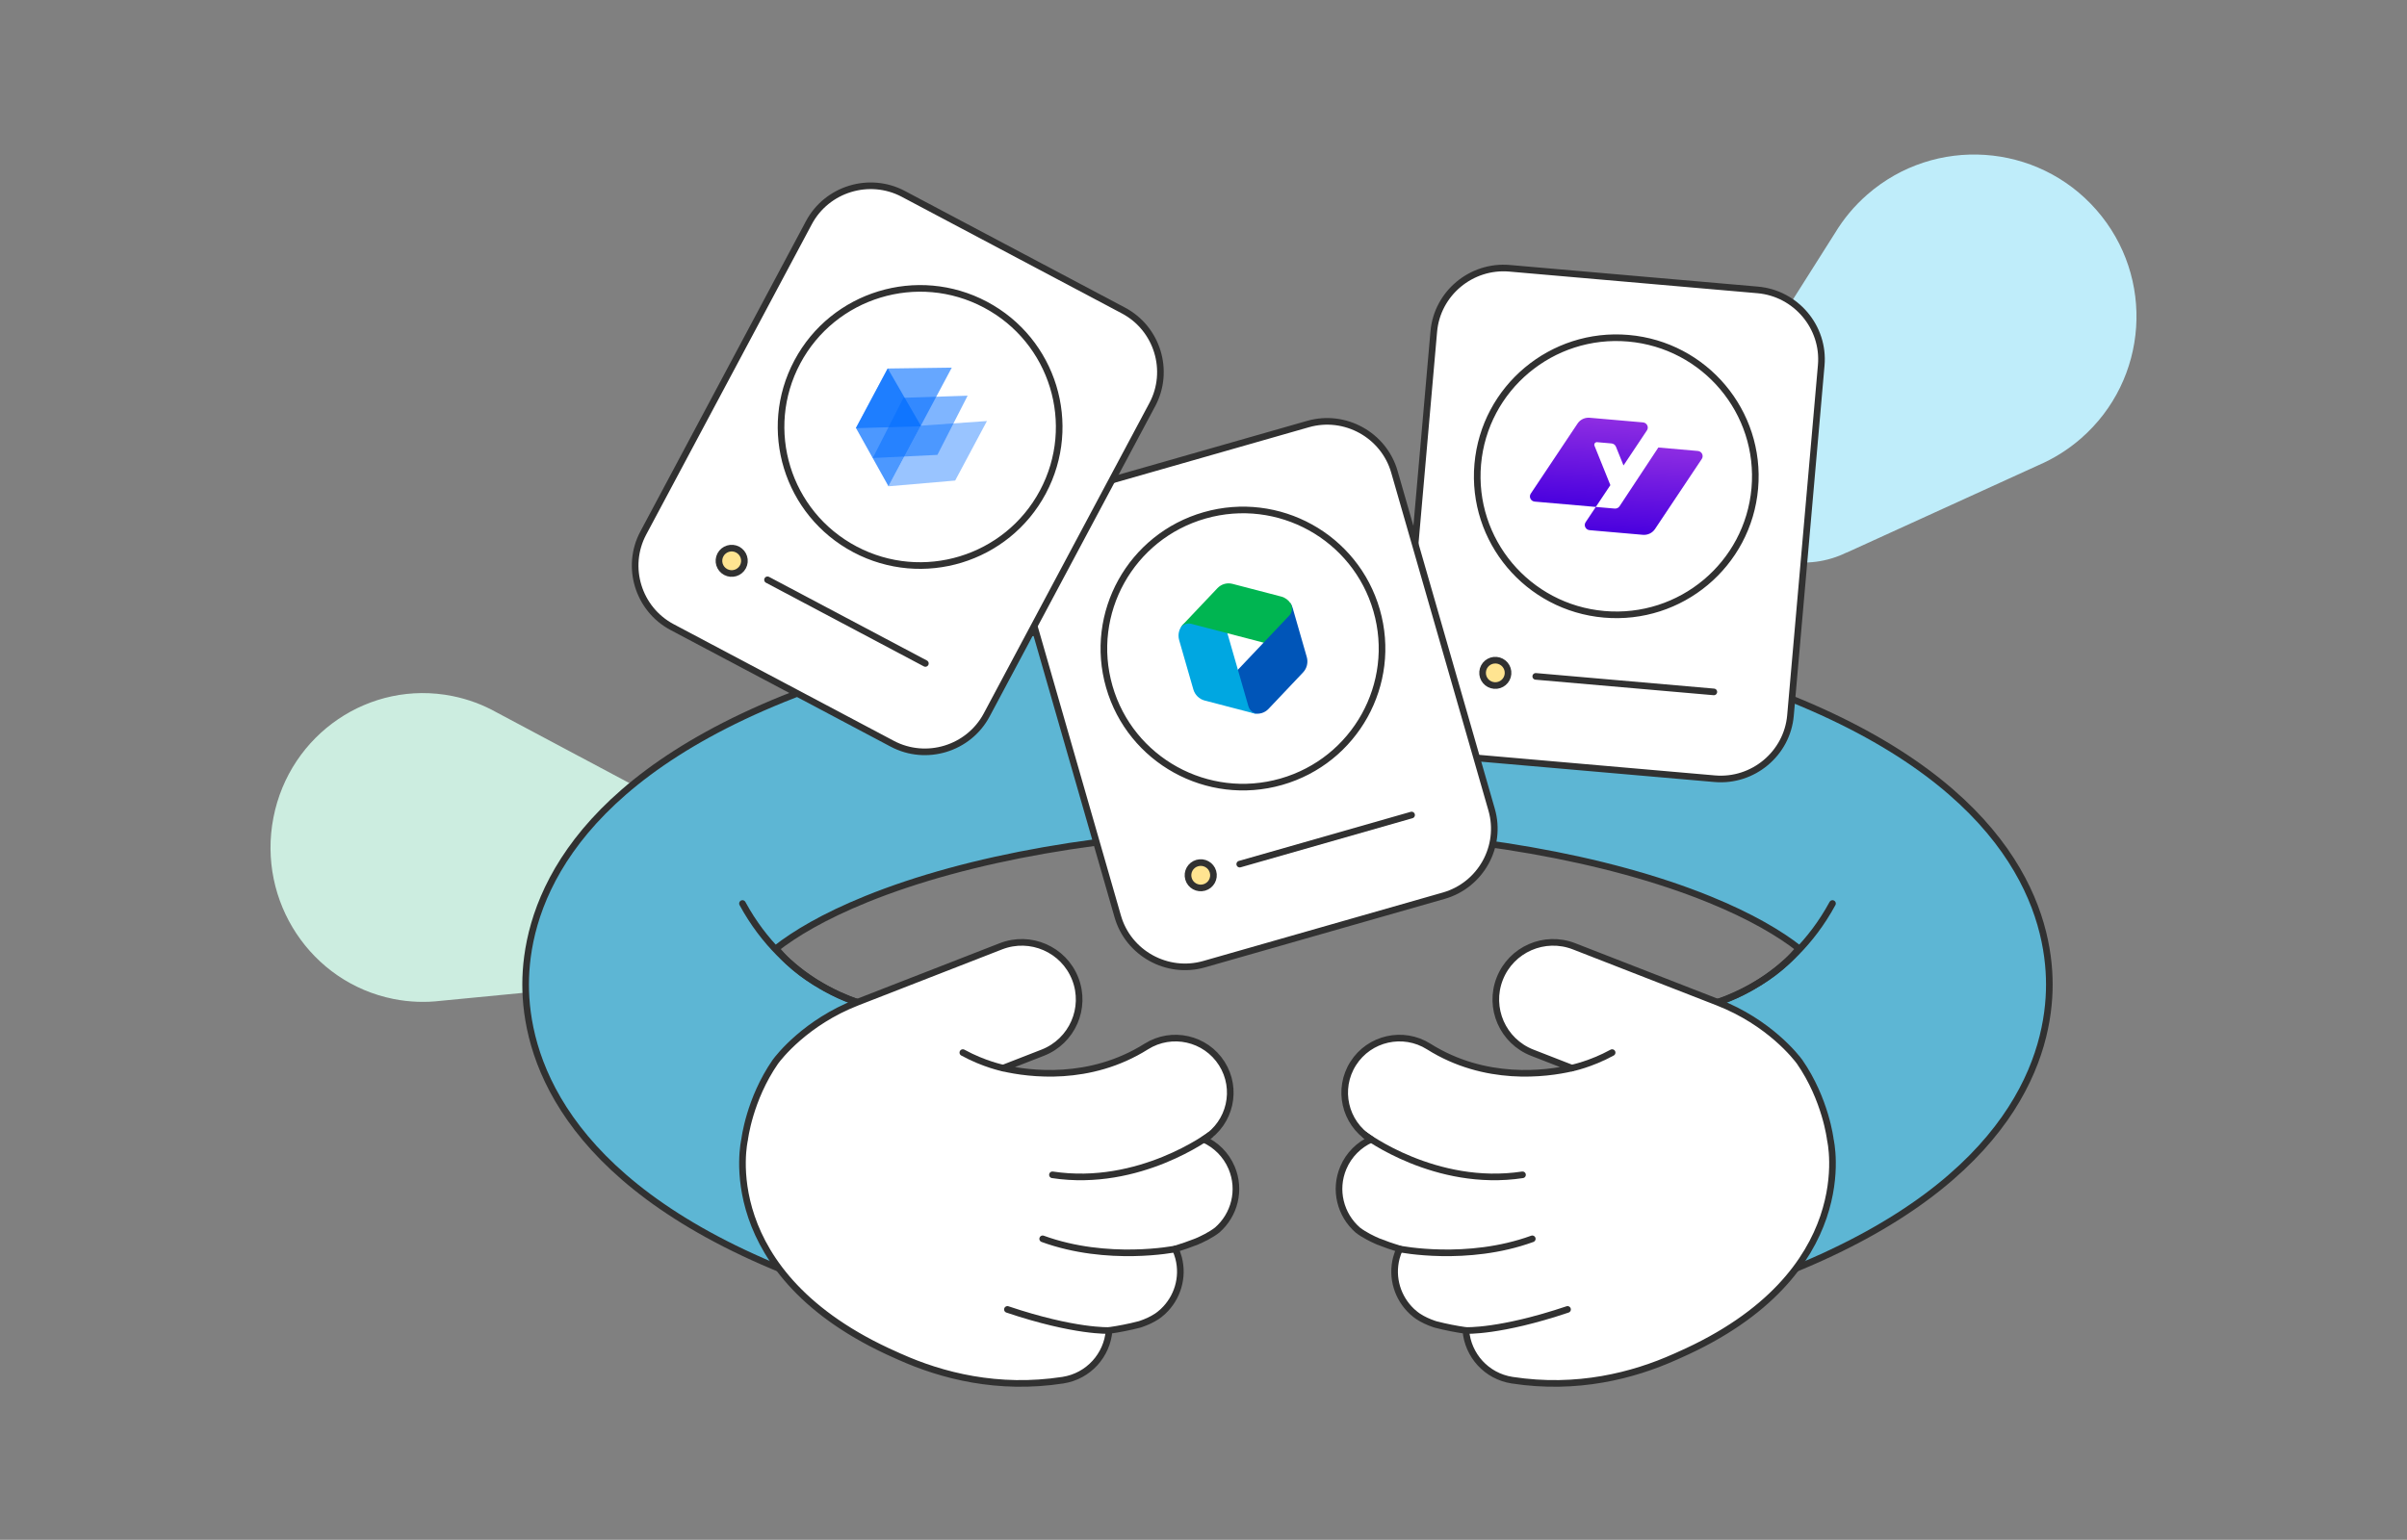 <svg width="436" height="279" viewBox="0 0 436 279" fill="none" xmlns="http://www.w3.org/2000/svg">
<rect x="0" y="0" width="436" height="279" fill="#808080" stroke="none"/>
<path fill-rule="evenodd" clip-rule="evenodd" d="M49.525 148.158C46.581 163.316 56.317 178.022 71.27 181.007C74.171 181.585 77.053 181.674 79.839 181.341L115.486 177.895L115.479 177.875C122.81 177.395 129.199 172.004 130.685 164.353C132.171 156.702 128.274 149.258 121.669 145.998L121.683 145.983L89.984 129.097C87.531 127.719 84.829 126.695 81.93 126.116C66.976 123.132 52.468 133.001 49.525 148.158Z" fill="#CCEDE0"/>
<path fill-rule="evenodd" clip-rule="evenodd" d="M379.739 38.038C369.054 25.833 350.477 24.584 338.247 35.246C335.875 37.314 333.921 39.681 332.381 42.238L312.005 74.435L312.027 74.441C307.646 80.916 307.962 89.751 313.356 95.911C318.75 102.072 327.48 103.572 334.498 100.109L334.501 100.131L369.209 84.305C371.955 83.127 374.568 81.512 376.941 79.444C389.171 68.78 390.424 50.243 379.739 38.038Z" fill="#BFEDFA"/>
<path fill-rule="evenodd" clip-rule="evenodd" d="M324.57 126.65C300.092 116.724 267.976 111.257 234.139 111.257C233.828 111.257 233.522 111.267 233.212 111.267C232.902 111.267 232.595 111.257 232.286 111.257C198.448 111.257 166.332 116.724 141.854 126.65C101.271 143.107 95.211 166.134 95.211 178.396C95.211 190.657 101.271 213.684 141.854 230.141C146.109 231.866 150.609 233.448 155.295 234.899V193.197V181.6C155.295 181.6 145.832 178.592 140.577 171.86C143.941 169.229 149.122 166.081 156.934 162.913C175.363 155.439 200.879 150.98 227.55 150.506V150.55C229.432 150.503 231.321 150.48 233.212 150.472C235.104 150.48 236.993 150.503 238.874 150.55V150.506C265.545 150.98 291.06 155.439 309.49 162.913C317.303 166.081 322.484 169.229 325.847 171.86C320.593 178.592 311.13 181.6 311.13 181.6V193.197V234.899C315.816 233.448 320.315 231.866 324.57 230.141C365.154 213.684 371.214 190.657 371.214 178.396C371.214 166.134 365.154 143.107 324.57 126.65Z" fill="#5DB6D4" stroke="#313131" stroke-width="1.2" stroke-linecap="round" stroke-linejoin="round"/>
<path d="M155.294 181.6C155.294 181.6 142.33 178.151 134.49 163.711" stroke="#313131" stroke-width="1.2" stroke-linecap="round" stroke-linejoin="round"/>
<path d="M311.13 181.6C311.13 181.6 324.094 178.151 331.934 163.711" stroke="#313131" stroke-width="1.2" stroke-linecap="round" stroke-linejoin="round"/>
<path fill-rule="evenodd" clip-rule="evenodd" d="M243.329 211.592C244.336 209.213 246.171 207.44 248.355 206.447C248.305 206.415 248.253 206.389 248.202 206.356C243.568 203.44 242.182 197.331 245.106 192.711C248.032 188.09 254.162 186.708 258.797 189.626C269.038 196.067 280.013 194.608 284.703 193.532L277.554 190.746C272.212 188.663 269.575 182.659 271.663 177.335C273.753 172.009 279.777 169.381 285.119 171.463L311.13 181.6C320.5 185.253 325.362 191.551 325.975 192.382C330.713 199.227 331.546 206.505 331.546 206.505C331.546 206.505 337.348 230.881 304.129 245.534C304.009 245.59 303.886 245.644 303.766 245.699C303.643 245.752 303.533 245.808 303.41 245.861C303.41 245.861 303.409 245.856 303.408 245.856C295.834 249.253 285.673 251.894 273.895 250.08C269.254 249.365 265.874 245.55 265.524 241.076C263.731 240.819 261.906 240.466 260.047 239.985C259.946 239.958 259.851 239.921 259.752 239.891C258.791 239.562 257.787 239.122 256.89 238.529C256.835 238.491 256.78 238.454 256.727 238.415C256.616 238.339 256.509 238.258 256.402 238.176C256.222 238.034 256.048 237.886 255.878 237.733C255.829 237.688 255.776 237.646 255.729 237.599C253.187 235.201 251.996 231.536 252.938 227.921C253.086 227.355 253.289 226.819 253.524 226.304C252.239 225.915 250.943 225.456 249.642 224.946C248.68 224.537 247.13 223.8 245.943 222.877C242.81 220.145 241.624 215.625 243.329 211.592Z" fill="white" stroke="#313131" stroke-width="1.2" stroke-linecap="round" stroke-linejoin="round"/>
<path d="M284.703 193.532C284.703 193.532 288.141 192.848 292.019 190.725" stroke="#313131" stroke-width="1.2" stroke-linecap="round" stroke-linejoin="round"/>
<path d="M247.247 205.669C247.247 205.669 260.028 215.263 275.786 212.87" stroke="#313131" stroke-width="1.2" stroke-linecap="round" stroke-linejoin="round"/>
<path d="M253.524 226.304C253.524 226.304 265.745 228.773 277.555 224.469" stroke="#313131" stroke-width="1.2" stroke-linecap="round" stroke-linejoin="round"/>
<path d="M265.525 241.077C265.525 241.077 271.684 241.383 283.942 237.262" stroke="#313131" stroke-width="1.2" stroke-linecap="round" stroke-linejoin="round"/>
<path fill-rule="evenodd" clip-rule="evenodd" d="M223.095 211.592C222.088 209.213 220.253 207.44 218.069 206.447C218.119 206.415 218.171 206.389 218.222 206.356C222.856 203.44 224.242 197.331 221.318 192.711C218.392 188.09 212.262 186.708 207.627 189.626C197.386 196.067 186.411 194.608 181.721 193.532L188.87 190.746C194.212 188.663 196.849 182.659 194.761 177.335C192.671 172.009 186.647 169.381 181.305 171.463L155.294 181.6C145.924 185.253 141.062 191.551 140.449 192.382C135.712 199.227 134.878 206.505 134.878 206.505C134.878 206.505 129.076 230.881 162.295 245.534C162.415 245.59 162.538 245.644 162.658 245.699C162.781 245.752 162.891 245.808 163.014 245.861C163.014 245.861 163.015 245.856 163.016 245.856C170.59 249.253 180.751 251.894 192.53 250.08C197.17 249.365 200.55 245.55 200.9 241.076C202.693 240.819 204.518 240.466 206.377 239.985C206.478 239.958 206.573 239.921 206.672 239.891C207.633 239.562 208.637 239.122 209.534 238.529C209.589 238.491 209.644 238.454 209.697 238.415C209.808 238.339 209.915 238.258 210.022 238.176C210.202 238.034 210.376 237.886 210.546 237.733C210.595 237.688 210.648 237.646 210.695 237.599C213.237 235.201 214.428 231.536 213.486 227.921C213.338 227.355 213.135 226.819 212.9 226.304C214.185 225.915 215.481 225.456 216.783 224.946C217.744 224.537 219.294 223.8 220.481 222.877C223.614 220.145 224.8 215.625 223.095 211.592Z" fill="white" stroke="#313131" stroke-width="1.2" stroke-linecap="round" stroke-linejoin="round"/>
<path d="M181.721 193.532C181.721 193.532 178.283 192.848 174.405 190.725" stroke="#313131" stroke-width="1.2" stroke-linecap="round" stroke-linejoin="round"/>
<path d="M219.177 205.669C219.177 205.669 206.396 215.263 190.638 212.87" stroke="#313131" stroke-width="1.2" stroke-linecap="round" stroke-linejoin="round"/>
<path d="M212.9 226.304C212.9 226.304 200.679 228.773 188.869 224.469" stroke="#313131" stroke-width="1.2" stroke-linecap="round" stroke-linejoin="round"/>
<path d="M200.899 241.077C200.899 241.077 194.74 241.383 182.482 237.262" stroke="#313131" stroke-width="1.2" stroke-linecap="round" stroke-linejoin="round"/>
<path fill-rule="evenodd" clip-rule="evenodd" d="M310.596 141.099L265.66 137.18C258.72 136.575 253.538 130.431 254.144 123.527L259.714 60.072C260.32 53.164 266.498 48.006 273.442 48.612L318.379 52.53C325.319 53.136 330.501 59.28 329.895 66.183L324.325 129.639C323.719 136.547 317.541 141.705 310.596 141.099Z" fill="white" stroke="#313131" stroke-width="1.2" stroke-linecap="round" stroke-linejoin="round"/>
<path fill-rule="evenodd" clip-rule="evenodd" d="M317.862 88.487C316.65 102.3 304.433 112.517 290.575 111.309C276.718 110.1 266.466 97.924 267.678 84.111C268.891 70.299 281.108 60.081 294.966 61.289C308.823 62.497 319.074 74.675 317.862 88.487Z" fill="white" stroke="#313131" stroke-width="1.2" stroke-linecap="round" stroke-linejoin="round"/>
<path fill-rule="evenodd" clip-rule="evenodd" d="M273.159 122.119C273.048 123.385 271.928 124.321 270.658 124.21C269.388 124.1 268.449 122.984 268.56 121.718C268.671 120.452 269.79 119.516 271.061 119.627C272.331 119.738 273.269 120.853 273.159 122.119Z" fill="#FFE491" stroke="#313131" stroke-width="1.2" stroke-linecap="round" stroke-linejoin="round"/>
<path fill-rule="evenodd" clip-rule="evenodd" d="M278.182 122.557L310.443 125.37L278.182 122.557Z" fill="white"/>
<path d="M278.182 122.557L310.443 125.37" stroke="#313131" stroke-width="1.2" stroke-linecap="round" stroke-linejoin="round"/>
<path fill-rule="evenodd" clip-rule="evenodd" d="M285.759 76.739L277.283 89.439C276.888 90.03 277.281 90.824 277.998 90.887L289.064 91.853L291.699 87.903L288.821 80.76C288.69 80.435 288.953 80.09 289.305 80.121L291.905 80.348C292.264 80.379 292.575 80.608 292.708 80.938L294.079 84.338L298.32 77.984C298.714 77.393 298.324 76.599 297.605 76.537L287.956 75.695C287.885 75.689 287.814 75.686 287.745 75.686C286.948 75.686 286.201 76.078 285.759 76.739Z" fill="url(#paint0_linear_106_4924)"/>
<path fill-rule="evenodd" clip-rule="evenodd" d="M293.361 91.729C293.17 92.019 292.83 92.181 292.479 92.15L289.064 91.853L287.221 94.614C286.825 95.207 287.218 96 287.936 96.063L297.585 96.904C298.457 96.98 299.301 96.58 299.781 95.86L308.258 83.16C308.652 82.569 308.261 81.774 307.542 81.711L300.388 81.087L293.361 91.729Z" fill="url(#paint1_linear_106_4924)"/>
<path fill-rule="evenodd" clip-rule="evenodd" d="M261.52 162.297L218.112 174.703C211.426 176.614 204.388 172.726 202.47 166.062L184.856 104.831C182.938 98.167 186.841 91.152 193.526 89.241L236.934 76.834C243.62 74.923 250.658 78.813 252.576 85.476L270.19 146.706C272.108 153.371 268.206 160.387 261.52 162.297Z" fill="white" stroke="#313131" stroke-width="1.2" stroke-linecap="round" stroke-linejoin="round"/>
<path fill-rule="evenodd" clip-rule="evenodd" d="M249.36 110.593C253.194 123.921 245.462 137.824 232.091 141.646C218.719 145.467 204.77 137.761 200.936 124.433C197.102 111.104 204.834 97.201 218.205 93.38C231.577 89.558 245.526 97.264 249.36 110.593Z" fill="white"/>
<path fill-rule="evenodd" clip-rule="evenodd" d="M249.36 110.593C253.194 123.921 245.462 137.824 232.091 141.646C218.719 145.467 204.77 137.761 200.936 124.433C197.102 111.104 204.834 97.201 218.205 93.38C231.577 89.558 245.526 97.264 249.36 110.593Z" fill="white" stroke="#313131" stroke-width="1.2" stroke-linecap="round" stroke-linejoin="round"/>
<path fill-rule="evenodd" clip-rule="evenodd" d="M219.717 157.959C220.069 159.18 219.361 160.454 218.135 160.804C216.91 161.154 215.631 160.448 215.281 159.227C214.929 158.006 215.637 156.732 216.862 156.381C218.088 156.031 219.366 156.737 219.717 157.959Z" fill="#FFE491" stroke="#313131" stroke-width="1.2" stroke-linecap="round" stroke-linejoin="round"/>
<path fill-rule="evenodd" clip-rule="evenodd" d="M224.564 156.574L255.693 147.677L224.564 156.574Z" fill="white"/>
<path d="M224.564 156.574L255.693 147.677" stroke="#313131" stroke-width="1.2" stroke-linecap="round" stroke-linejoin="round"/>
<path fill-rule="evenodd" clip-rule="evenodd" d="M232.827 111.743L228.798 115.912L228.884 116.445L223.964 121.639L225.823 128.095C226.028 128.807 227.043 129.232 227.043 129.232C228.031 129.49 229.071 129.192 229.771 128.453L236.035 121.839C236.737 121.099 236.991 120.03 236.704 119.033L234.14 110.119C234.045 109.791 233.892 109.489 233.7 109.22C233.842 110.677 233.287 111.193 232.827 111.743Z" fill="#0055B8"/>
<path fill-rule="evenodd" clip-rule="evenodd" d="M226.133 127.963L222.226 114.385L216.363 112.743C215.248 112.308 214.26 113.187 214.26 113.187C213.56 113.927 213.305 114.996 213.592 115.993L216.156 124.906C216.443 125.903 217.227 126.675 218.214 126.933L227.044 129.233C227.311 129.302 227.582 129.328 227.851 129.318C227.076 129.293 226.362 128.761 226.133 127.963Z" fill="#00A7E1"/>
<path fill-rule="evenodd" clip-rule="evenodd" d="M215.784 113.033L228.884 116.445L233.527 111.543C234.088 110.951 234.175 110.062 233.8 109.366C233.41 108.744 232.801 108.281 232.081 108.094L223.252 105.793C222.265 105.536 221.225 105.833 220.525 106.573L214.26 113.187C214.07 113.388 213.916 113.613 213.794 113.855C214.193 113.184 214.994 112.827 215.784 113.033Z" fill="#00B551"/>
<path fill-rule="evenodd" clip-rule="evenodd" d="M161.622 134.763L121.75 113.632C115.609 110.377 113.257 102.705 116.522 96.585L146.524 40.343C149.789 34.222 157.485 31.876 163.626 35.131L203.498 56.262C209.639 59.517 211.992 67.188 208.727 73.309L178.725 129.55C175.46 135.672 167.763 138.018 161.622 134.763Z" fill="white" stroke="#313131" stroke-width="1.2" stroke-linecap="round" stroke-linejoin="round"/>
<path fill-rule="evenodd" clip-rule="evenodd" d="M188.909 89.15C182.378 101.392 167.127 106.039 154.845 99.53C142.562 93.02 137.9 77.819 144.43 65.577C150.961 53.334 166.213 48.687 178.495 55.197C190.777 61.706 195.44 76.907 188.909 89.15Z" fill="white" stroke="#313131" stroke-width="1.2" stroke-linecap="round" stroke-linejoin="round"/>
<path fill-rule="evenodd" clip-rule="evenodd" d="M134.575 102.698C133.977 103.82 132.58 104.246 131.454 103.65C130.328 103.053 129.901 101.661 130.499 100.539C131.098 99.417 132.495 98.99 133.621 99.587C134.746 100.184 135.174 101.577 134.575 102.698Z" fill="#FFE491" stroke="#313131" stroke-width="1.2" stroke-linecap="round" stroke-linejoin="round"/>
<path fill-rule="evenodd" clip-rule="evenodd" d="M139.027 105.058L167.621 120.212L139.027 105.058Z" fill="white"/>
<path d="M139.027 105.058L167.621 120.212" stroke="#313131" stroke-width="1.2" stroke-linecap="round" stroke-linejoin="round"/>
<path opacity="0.7" fill-rule="evenodd" clip-rule="evenodd" d="M160.937 88.111L155.045 77.545L160.8 66.757L166.795 77.129L160.937 88.111Z" fill="#006DFF"/>
<path opacity="0.6" fill-rule="evenodd" clip-rule="evenodd" d="M155.024 77.584L166.736 77.239L172.404 66.613L160.791 66.772L155.024 77.584Z" fill="#006DFF"/>
<path opacity="0.5" fill-rule="evenodd" clip-rule="evenodd" d="M158.089 82.99L169.799 82.422L175.274 71.697L163.659 72.075L158.089 82.99Z" fill="#006DFF"/>
<path opacity="0.4" fill-rule="evenodd" clip-rule="evenodd" d="M160.935 88.114L173.018 87.074L178.773 76.288L166.793 77.132L160.935 88.114Z" fill="#006DFF"/>
<defs>
<linearGradient id="paint0_linear_106_4924" x1="297.626" y1="92.212" x2="298.431" y2="76.243" gradientUnits="userSpaceOnUse">
<stop stop-color="#4900DF"/>
<stop offset="1" stop-color="#8E2DE2"/>
</linearGradient>
<linearGradient id="paint1_linear_106_4924" x1="307.789" y1="97.376" x2="308.561" y2="81.407" gradientUnits="userSpaceOnUse">
<stop stop-color="#4900DF"/>
<stop offset="1" stop-color="#8E2DE2"/>
</linearGradient>
</defs>
</svg>
